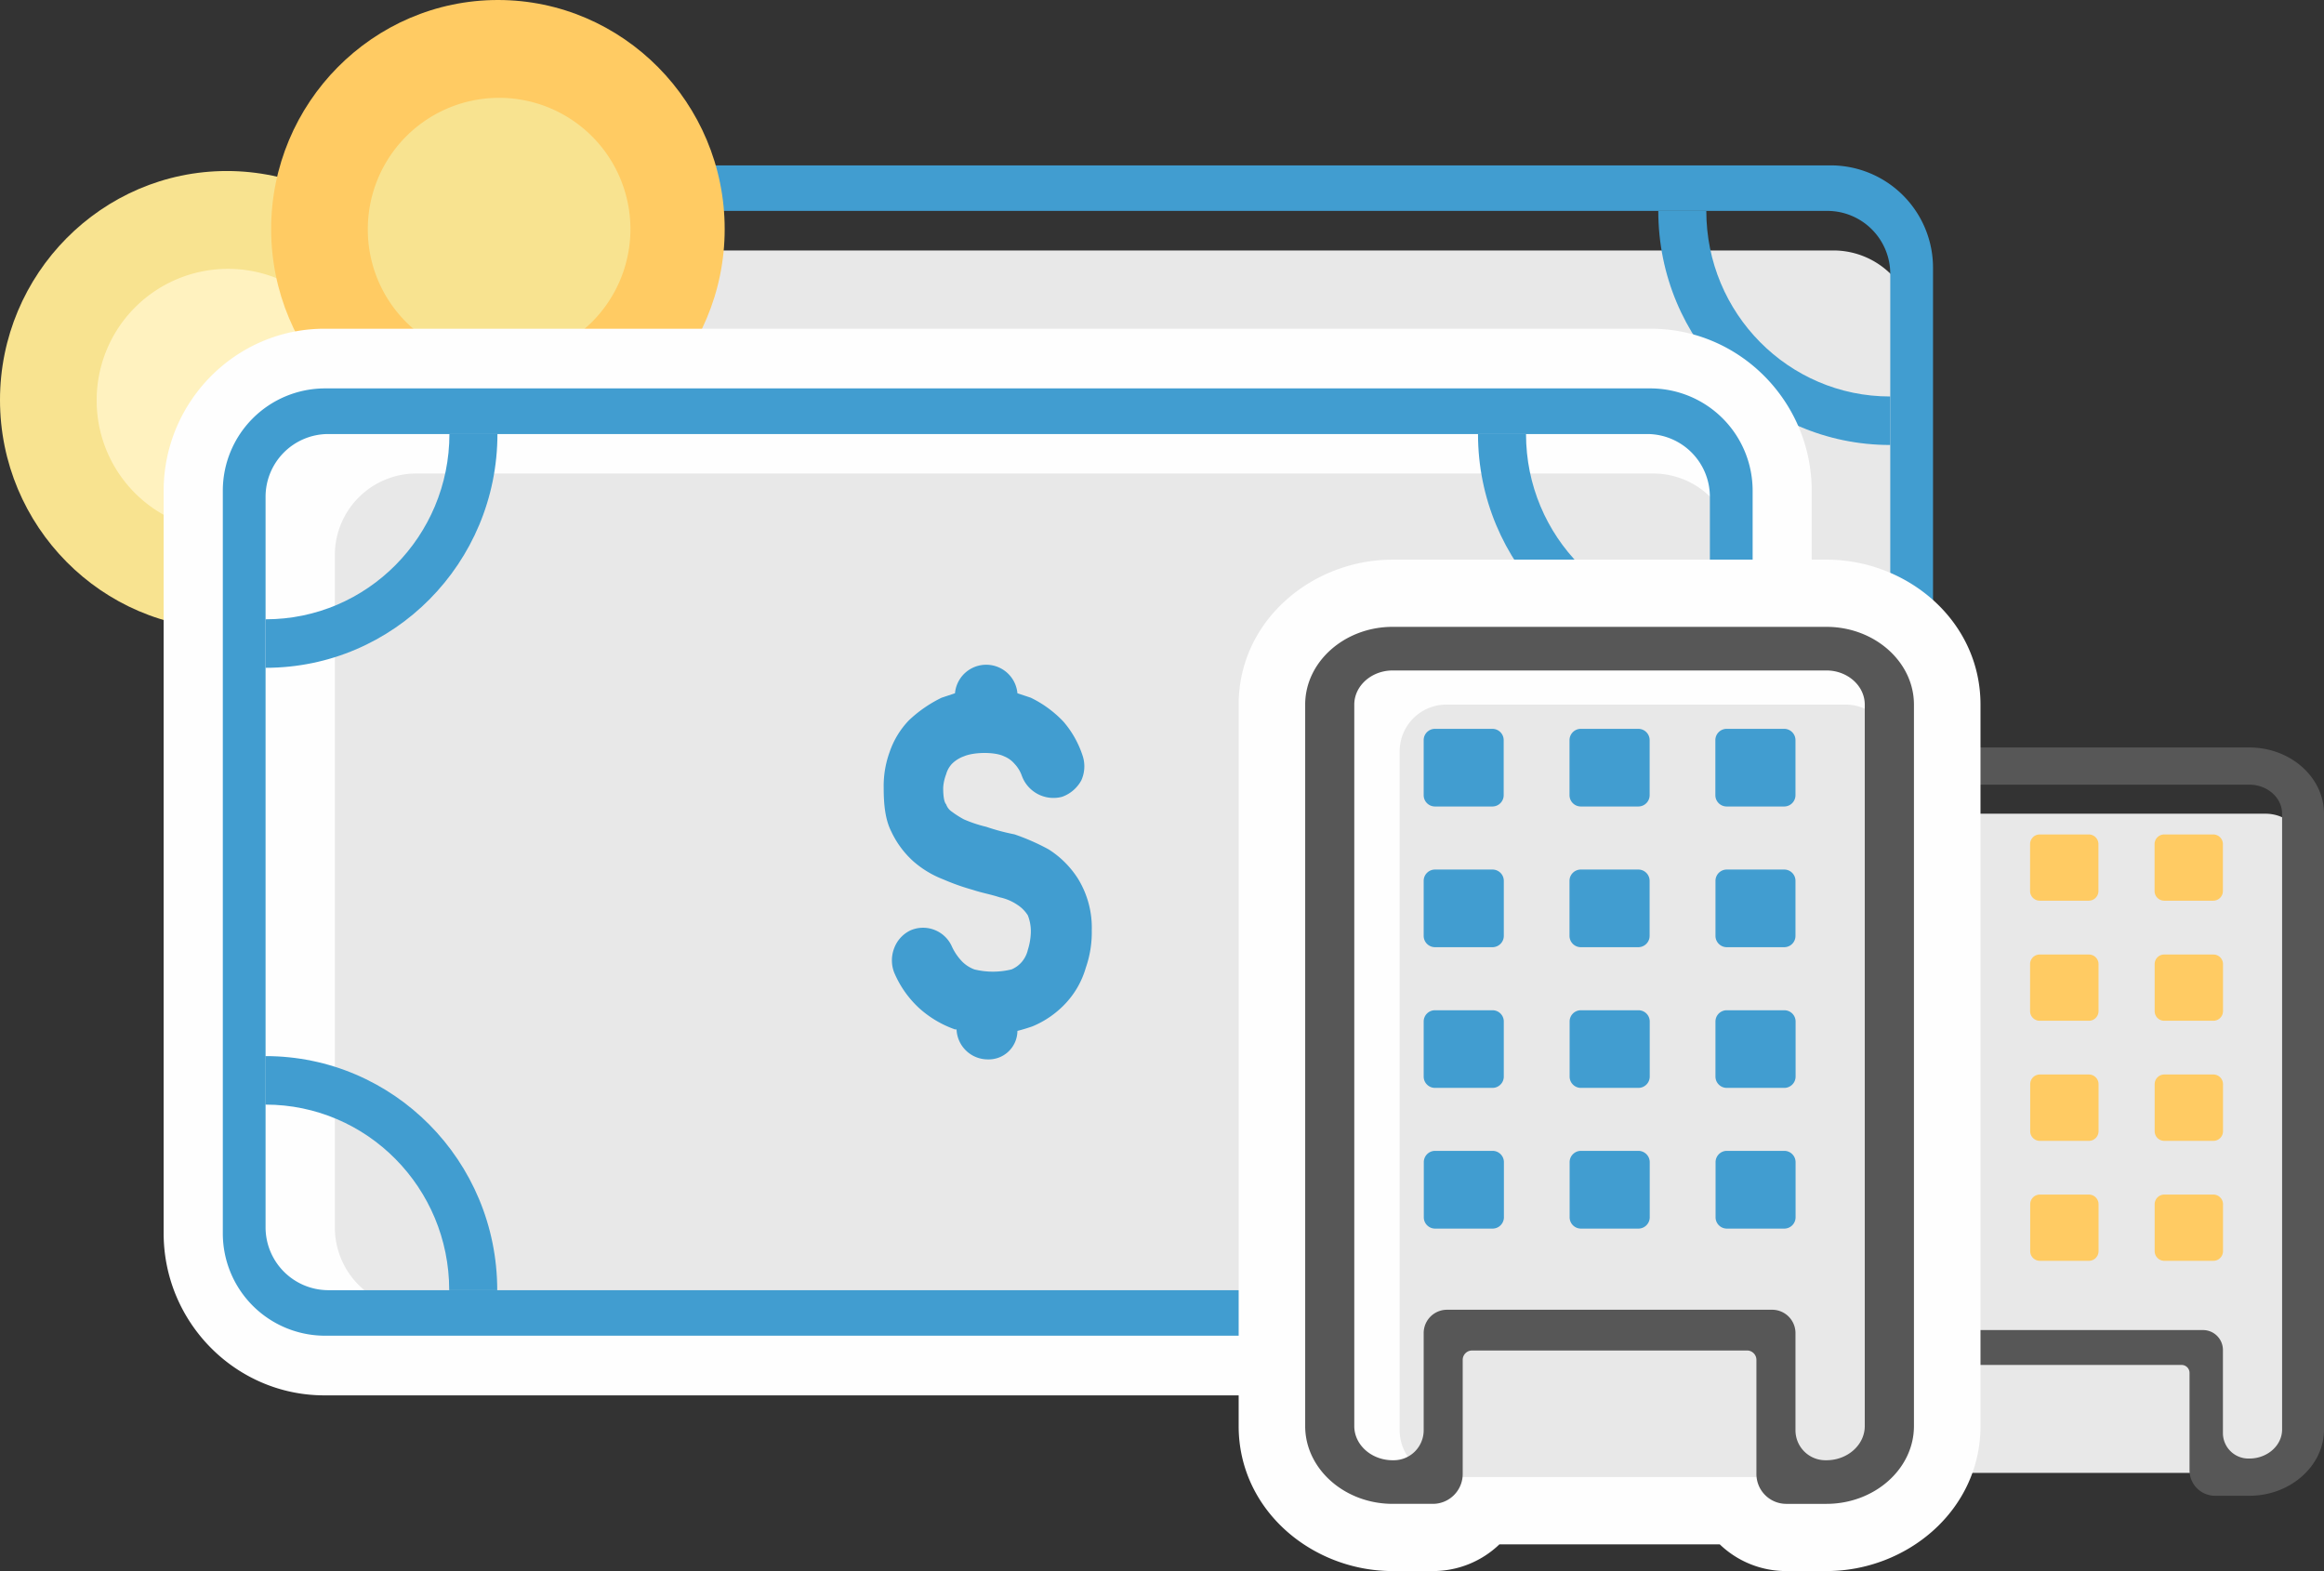 <svg xmlns="http://www.w3.org/2000/svg" width="625.606" height="422.927" viewBox="0 0 625.606 422.927">
  <rect x="0" y="0" width="625.606" height="422.927" fill="#333333" stroke="none"/>
  <g id="Group_2519" data-name="Group 2519" transform="translate(-3625.934 -2885.412)">
    <path id="Path_2397" data-name="Path 2397" d="M3786.375,2952.836h333.269a21.941,21.941,0,0,1,21.77,21.988v180.915a21.959,21.959,0,0,1-21.77,21.989H3786.375a21.959,21.959,0,0,1-21.77-21.989V2974.824a21.94,21.94,0,0,1,21.77-21.988Z" fill="#e8e8e8" fill-rule="evenodd"/>
    <path id="Path_2398" data-name="Path 2398" d="M3964.759,3062.061a26.36,26.36,0,0,0-7.994-8.074,64.224,64.224,0,0,0-9.212-4.037,52.957,52.957,0,0,1-7.6-2,38.123,38.123,0,0,1-6.01-2.032,21.71,21.71,0,0,1-3.2-2.033,4,4,0,0,1-1.587-2c-.4-.4-.794-1.632-.794-4.438a11.789,11.789,0,0,1,.794-3.636,6.432,6.432,0,0,1,1.587-2.835,9.063,9.063,0,0,1,3.2-2.032c2.807-1.2,8.419-1.2,10.8,0a7.084,7.084,0,0,1,2.807,2.032,9.07,9.07,0,0,1,2.012,3.236,9,9,0,0,0,10.8,5.64,9.41,9.41,0,0,0,5.188-4.438,9.144,9.144,0,0,0,.4-6.47,26.593,26.593,0,0,0-5.188-9.276,29.232,29.232,0,0,0-8.816-6.471c-1.19-.4-2.381-.8-3.6-1.2a8.424,8.424,0,0,0-16.781,0c-1.219.4-2.409.8-3.6,1.2a33.879,33.879,0,0,0-8.816,6.07,23,23,0,0,0-5.187,8.474,27.06,27.06,0,0,0-1.616,9.706c0,4.438.4,8.475,2.013,11.71a24.456,24.456,0,0,0,6.009,8.074,25.831,25.831,0,0,0,7.994,4.838,57.905,57.905,0,0,0,7.994,2.834c2.409.8,4.79,1.232,7.2,2.033a13.13,13.13,0,0,1,4.79,2,9.194,9.194,0,0,1,2.807,2.835,11.774,11.774,0,0,1,.793,4.838,17.625,17.625,0,0,1-.793,4.467,8.408,8.408,0,0,1-1.588,3.235,7.431,7.431,0,0,1-2.806,2,21.036,21.036,0,0,1-10.006,0,8.735,8.735,0,0,1-3.2-2,15.4,15.4,0,0,1-2.807-4.066,8.514,8.514,0,0,0-11.2-4.437,8.7,8.7,0,0,0-4.393,4.867,9.007,9.007,0,0,0,0,6.442,28.4,28.4,0,0,0,6.8,9.705,29.092,29.092,0,0,0,9.609,5.669h.4a8.409,8.409,0,0,0,8.391,8.074,7.724,7.724,0,0,0,7.993-7.673c1.616-.4,2.807-.83,4-1.231a25.561,25.561,0,0,0,9.213-6.442,23.212,23.212,0,0,0,5.187-9.305,29.225,29.225,0,0,0,1.616-10.106,25.277,25.277,0,0,0-3.6-13.743Z" fill="#60c49c"/>
    <path id="Path_2399" data-name="Path 2399" d="M3761.77,2929.932h357.165a27.559,27.559,0,0,1,27.355,27.6v92.189a5.563,5.563,0,0,1-5.528,5.583h-.482a5.539,5.539,0,0,1-5.5-5.583v-90.557a16.949,16.949,0,0,0-16.809-16.978H3762.734a16.925,16.925,0,0,0-16.781,16.978v196.518a16.925,16.925,0,0,0,16.781,16.978h355.238a16.949,16.949,0,0,0,16.809-16.978v-7.759a5.538,5.538,0,0,1,5.5-5.582h.482a5.562,5.562,0,0,1,5.528,5.582v9.42a27.558,27.558,0,0,1-27.355,27.6H3761.77a27.551,27.551,0,0,1-27.326-27.6V2957.532a27.552,27.552,0,0,1,27.326-27.6Zm373.011,196.633v-37.076a5.557,5.557,0,0,1,5.5-5.583h.482a5.581,5.581,0,0,1,5.528,5.583v37.076a5.563,5.563,0,0,1-5.528,5.583h-.482a5.539,5.539,0,0,1-5.5-5.583Z" fill="#419dd0" fill-rule="evenodd"/>
    <path id="Path_2400" data-name="Path 2400" d="M4134.781,3005.2h-.057c-34.469,0-62.39-28.2-62.39-63.015h12.926c0,27.6,22.138,49.96,49.464,49.96h.057Z" fill="#419dd0" fill-rule="evenodd"/>
    <path id="Path_2401" data-name="Path 2401" d="M4134.724,3109.616h-.056c-34.441,0-62.391,28.2-62.391,62.987H4085.2c0-27.571,22.139-49.96,49.465-49.96h.056Z" fill="#60c49c" fill-rule="evenodd"/>
    <path id="Path_2402" data-name="Path 2402" d="M3745.953,3005.144h.056c34.441,0,62.363-28.23,62.363-63.015h-12.926c0,27.6-22.139,49.959-49.437,49.959h-.056Z" fill="#60c49c" fill-rule="evenodd"/>
    <path id="Path_2403" data-name="Path 2403" d="M3745.9,3109.673h.057c34.441,0,62.362,28.2,62.362,62.987h-12.926c0-27.571-22.139-49.931-49.436-49.931h-.057Z" fill="#60c49c" fill-rule="evenodd"/>
    <path id="Path_2404" data-name="Path 2404" d="M3686.992,3054.76c33.619,0,61.03-27.685,61.03-61.669,0-33.956-27.411-61.642-61.03-61.642s-61.058,27.686-61.058,61.642c0,33.984,27.439,61.669,61.058,61.669Z" fill="#f8e390" fill-rule="evenodd"/>
    <path id="Path_2405" data-name="Path 2405" d="M3686.964,3028.478a35.346,35.346,0,1,0-35.008-35.359,35.237,35.237,0,0,0,35.008,35.359Z" fill="#fff2bf" fill-rule="evenodd"/>
    <path id="Path_2406" data-name="Path 2406" d="M3759.984,3008.723c33.619,0,61.03-27.686,61.03-61.641s-27.411-61.67-61.03-61.67c-33.647,0-61.058,27.714-61.058,61.67s27.411,61.641,61.058,61.641Z" fill="#ffcb63" fill-rule="evenodd"/>
    <path id="Path_2407" data-name="Path 2407" d="M3759.956,2982.44a35.346,35.346,0,1,0-35.008-35.358,35.236,35.236,0,0,0,35.008,35.358Z" fill="#f8e390" fill-rule="evenodd"/>
    <path id="Path_2408" data-name="Path 2408" d="M4108.787,3123.5v12.311a21.776,21.776,0,0,1,4.848,13.742v37.077a21.86,21.86,0,0,0,0,21.329v9.42c0,24.049-19.418,43.661-43.229,43.661H3713.241c-23.811,0-43.257-19.612-43.257-43.661V3017.57c0-24.05,19.446-43.662,43.257-43.662h357.165c23.811,0,43.229,19.612,43.229,43.662v92.218a21.638,21.638,0,0,1-4.848,13.714Z" fill="#fefefe" fill-rule="evenodd"/>
    <path id="Path_2409" data-name="Path 2409" d="M3737.846,3012.874h333.241a21.965,21.965,0,0,1,21.8,21.988v180.915a21.946,21.946,0,0,1-21.8,21.988H3737.846a21.94,21.94,0,0,1-21.771-21.988V3034.862a21.959,21.959,0,0,1,21.771-21.988Z" fill="#e8e8e8" fill-rule="evenodd"/>
    <path id="Path_2410" data-name="Path 2410" d="M3916.23,3122.127a25.546,25.546,0,0,0-8.022-8.073,59.507,59.507,0,0,0-9.184-4.037,57.418,57.418,0,0,1-7.6-2.033,35.221,35.221,0,0,1-6.01-2,25.362,25.362,0,0,1-3.2-2.033,3.944,3.944,0,0,1-1.587-2.033c-.4-.4-.794-1.6-.794-4.437a11.966,11.966,0,0,1,.794-3.636,6.751,6.751,0,0,1,1.587-2.835,8.764,8.764,0,0,1,3.2-2c2.807-1.2,8.419-1.2,10.8,0a7.231,7.231,0,0,1,2.807,2,9.121,9.121,0,0,1,1.984,3.236,9.058,9.058,0,0,0,10.828,5.668,9.518,9.518,0,0,0,5.188-4.437,9.148,9.148,0,0,0,.4-6.471,26.712,26.712,0,0,0-5.187-9.3,30.227,30.227,0,0,0-8.816-6.47c-1.19-.4-2.409-.8-3.6-1.2a8.439,8.439,0,0,0-16.809,0c-1.191.4-2.381.8-3.6,1.2a34.955,34.955,0,0,0-8.788,6.069,22.963,22.963,0,0,0-5.187,8.5,26.8,26.8,0,0,0-1.616,9.677c0,4.437.4,8.5,2.013,11.71a25.207,25.207,0,0,0,5.981,8.1,26.861,26.861,0,0,0,8.022,4.838,61.921,61.921,0,0,0,7.994,2.835c2.381.8,4.79,1.2,7.2,2a13.321,13.321,0,0,1,4.79,2.033,9.179,9.179,0,0,1,2.807,2.834,11.7,11.7,0,0,1,.793,4.839,17.441,17.441,0,0,1-.793,4.437,7.714,7.714,0,0,1-1.616,3.236,7.49,7.49,0,0,1-2.778,2.032,21.035,21.035,0,0,1-10.006,0,9.2,9.2,0,0,1-3.2-2.032,14.658,14.658,0,0,1-2.806-4.037,8.491,8.491,0,0,0-11.2-4.438,8.649,8.649,0,0,0-4.393,4.839,9.085,9.085,0,0,0,0,6.47,27.65,27.65,0,0,0,6.8,9.677,28.491,28.491,0,0,0,9.581,5.669h.425a8.409,8.409,0,0,0,8.39,8.074,7.725,7.725,0,0,0,7.994-7.673c1.616-.4,2.807-.8,4-1.2a25.637,25.637,0,0,0,9.213-6.47,23.554,23.554,0,0,0,5.187-9.3,28.968,28.968,0,0,0,1.616-10.078,25.211,25.211,0,0,0-3.6-13.743Z" fill="#419dd0"/>
    <path id="Path_2411" data-name="Path 2411" d="M3713.241,2989.97h357.165a27.551,27.551,0,0,1,27.326,27.6v92.218a5.557,5.557,0,0,1-5.5,5.583h-.482a5.581,5.581,0,0,1-5.527-5.583V3019.2a16.9,16.9,0,0,0-16.782-16.949H3714.205a16.9,16.9,0,0,0-16.782,16.949v196.548a16.927,16.927,0,0,0,16.782,16.978h355.237a16.927,16.927,0,0,0,16.782-16.978v-7.788a5.581,5.581,0,0,1,5.527-5.583h.482a5.557,5.557,0,0,1,5.5,5.583v9.42a27.551,27.551,0,0,1-27.326,27.6H3713.241a27.533,27.533,0,0,1-27.326-27.6V3017.57a27.533,27.533,0,0,1,27.326-27.6Zm372.983,196.662v-37.077a5.562,5.562,0,0,1,5.527-5.583h.482a5.538,5.538,0,0,1,5.5,5.583v37.077a5.557,5.557,0,0,1-5.5,5.583h-.482a5.581,5.581,0,0,1-5.527-5.583Z" fill="#419dd0" fill-rule="evenodd"/>
    <path id="Path_2412" data-name="Path 2412" d="M4086.224,3065.239h-.029c-34.469,0-62.39-28.2-62.39-62.987h12.926c0,27.571,22.138,49.932,49.464,49.932h.029Z" fill="#419dd0" fill-rule="evenodd"/>
    <path id="Path_2413" data-name="Path 2413" d="M4086.167,3169.654h-.028c-34.47,0-62.391,28.2-62.391,63.015h12.926c0-27.6,22.139-49.96,49.465-49.96h.028Z" fill="#60c49c" fill-rule="evenodd"/>
    <path id="Path_2414" data-name="Path 2414" d="M3697.423,3065.182h.029c34.469,0,62.39-28.2,62.39-62.987h-12.926c0,27.571-22.138,49.931-49.464,49.931h-.029Z" fill="#419dd0" fill-rule="evenodd"/>
    <path id="Path_2415" data-name="Path 2415" d="M3697.367,3169.711h.028c34.469,0,62.391,28.2,62.391,63.016H3746.86c0-27.6-22.139-49.96-49.465-49.96h-.028Z" fill="#419dd0" fill-rule="evenodd"/>
    <path id="Path_2416" data-name="Path 2416" d="M4144.079,3104.463h91.842a10.736,10.736,0,0,1,10.658,10.765v155.92a10.736,10.736,0,0,1-10.658,10.765h-91.842a10.736,10.736,0,0,1-10.659-10.765v-155.92a10.736,10.736,0,0,1,10.659-10.765Z" fill="#e8e8e8" fill-rule="evenodd"/>
    <path id="Path_2417" data-name="Path 2417" d="M4131.805,3086.626h99.637c11.056,0,20.1,8.016,20.1,17.837v165.769c0,9.792-9.042,17.837-20.1,17.837h-9.269a6.869,6.869,0,0,1-6.831-6.9V3255a2.133,2.133,0,0,0-2.126-2.147h-63.185A2.134,2.134,0,0,0,4147.9,3255v26.168a6.863,6.863,0,0,1-6.8,6.9h-9.3c-11.055,0-20.1-8.045-20.1-17.837V3104.463c0-9.821,9.043-17.837,20.1-17.837Zm87.222,156.837H4144.22a5.362,5.362,0,0,0-5.3,5.382v22.332a6.858,6.858,0,0,1-6.8,6.871h-.311c-4.848,0-8.816-3.521-8.816-7.816V3104.463c0-4.295,3.968-7.817,8.816-7.817h99.637c4.848,0,8.816,3.522,8.816,7.817v165.769c0,4.3-3.968,7.816-8.816,7.816h-.283a6.864,6.864,0,0,1-6.832-6.871v-22.332a5.362,5.362,0,0,0-5.3-5.382Z" fill="#575757" fill-rule="evenodd"/>
    <path id="Path_2418" data-name="Path 2418" d="M4141.5,3110.046h13.238a2.6,2.6,0,0,1,2.579,2.6v12.626a2.6,2.6,0,0,1-2.579,2.6H4141.5a2.6,2.6,0,0,1-2.579-2.6v-12.626a2.6,2.6,0,0,1,2.579-2.6Z" fill="#ffcb63" fill-rule="evenodd"/>
    <path id="Path_2419" data-name="Path 2419" d="M4175,3110.046h13.237a2.6,2.6,0,0,1,2.58,2.6v12.626a2.6,2.6,0,0,1-2.58,2.6H4175a2.6,2.6,0,0,1-2.58-2.6v-12.626a2.6,2.6,0,0,1,2.58-2.6Z" fill="#ffcb63" fill-rule="evenodd"/>
    <path id="Path_2420" data-name="Path 2420" d="M4208.51,3110.046h13.238a2.6,2.6,0,0,1,2.579,2.6v12.626a2.6,2.6,0,0,1-2.579,2.6H4208.51a2.6,2.6,0,0,1-2.579-2.6v-12.626a2.6,2.6,0,0,1,2.579-2.6Z" fill="#ffcb63" fill-rule="evenodd"/>
    <path id="Path_2421" data-name="Path 2421" d="M4141.5,3142.369h13.266a2.553,2.553,0,0,1,2.551,2.577V3157.6a2.577,2.577,0,0,1-2.551,2.6H4141.5a2.6,2.6,0,0,1-2.579-2.6v-12.655a2.577,2.577,0,0,1,2.579-2.577Z" fill="#ffcb63" fill-rule="evenodd"/>
    <path id="Path_2422" data-name="Path 2422" d="M4175,3142.369h13.266a2.577,2.577,0,0,1,2.579,2.577V3157.6a2.6,2.6,0,0,1-2.579,2.6H4175a2.6,2.6,0,0,1-2.58-2.6v-12.655a2.577,2.577,0,0,1,2.58-2.577Z" fill="#ffcb63" fill-rule="evenodd"/>
    <path id="Path_2423" data-name="Path 2423" d="M4208.51,3142.369h13.266a2.577,2.577,0,0,1,2.58,2.577V3157.6a2.6,2.6,0,0,1-2.58,2.6H4208.51a2.578,2.578,0,0,1-2.551-2.6v-12.655a2.553,2.553,0,0,1,2.551-2.577Z" fill="#ffcb63" fill-rule="evenodd"/>
    <path id="Path_2424" data-name="Path 2424" d="M4141.528,3174.664h13.237a2.6,2.6,0,0,1,2.58,2.606v12.654a2.6,2.6,0,0,1-2.58,2.606h-13.237a2.6,2.6,0,0,1-2.58-2.606V3177.27a2.6,2.6,0,0,1,2.58-2.606Z" fill="#ffcb63" fill-rule="evenodd"/>
    <path id="Path_2425" data-name="Path 2425" d="M4175.033,3174.664h13.238a2.6,2.6,0,0,1,2.579,2.606v12.654a2.6,2.6,0,0,1-2.579,2.606h-13.238a2.6,2.6,0,0,1-2.58-2.606V3177.27a2.6,2.6,0,0,1,2.58-2.606Z" fill="#ffcb63" fill-rule="evenodd"/>
    <path id="Path_2426" data-name="Path 2426" d="M4208.538,3174.664h13.238a2.6,2.6,0,0,1,2.58,2.606v12.654a2.6,2.6,0,0,1-2.58,2.606h-13.238a2.6,2.6,0,0,1-2.579-2.606V3177.27a2.6,2.6,0,0,1,2.579-2.606Z" fill="#ffcb63" fill-rule="evenodd"/>
    <path id="Path_2427" data-name="Path 2427" d="M4141.528,3206.988h13.237a2.6,2.6,0,0,1,2.58,2.6v12.626a2.6,2.6,0,0,1-2.58,2.606h-13.237a2.6,2.6,0,0,1-2.58-2.606v-12.626a2.6,2.6,0,0,1,2.58-2.6Z" fill="#ffcb63" fill-rule="evenodd"/>
    <path id="Path_2428" data-name="Path 2428" d="M4175.033,3206.988h13.238a2.6,2.6,0,0,1,2.579,2.6v12.626a2.6,2.6,0,0,1-2.579,2.606h-13.238a2.6,2.6,0,0,1-2.58-2.606v-12.626a2.6,2.6,0,0,1,2.58-2.6Z" fill="#ffcb63" fill-rule="evenodd"/>
    <path id="Path_2429" data-name="Path 2429" d="M4208.538,3206.988h13.238a2.6,2.6,0,0,1,2.58,2.6v12.626a2.6,2.6,0,0,1-2.58,2.606h-13.238a2.6,2.6,0,0,1-2.579-2.606v-12.626a2.6,2.6,0,0,1,2.579-2.6Z" fill="#ffcb63" fill-rule="evenodd"/>
    <path id="Path_2430" data-name="Path 2430" d="M4088.888,3301.153h-59.329a25.792,25.792,0,0,1-17.83,7.186h-10.885c-21.685,0-41.471-16.376-41.471-39.023V3075.088c0-22.647,19.786-39.023,41.471-39.023H4117.6c21.685,0,41.471,16.376,41.471,39.023v194.228c0,22.647-19.786,39.023-41.471,39.023h-10.885a25.792,25.792,0,0,1-17.83-7.186Z" fill="#fefefe" fill-rule="evenodd"/>
    <path id="Path_2431" data-name="Path 2431" d="M4015.216,3075.088h107.631a12.6,12.6,0,0,1,12.5,12.626V3270.4a12.6,12.6,0,0,1-12.5,12.626H4015.216a12.584,12.584,0,0,1-12.5-12.626v-182.69a12.584,12.584,0,0,1,12.5-12.626Z" fill="#e8e8e8" fill-rule="evenodd"/>
    <path id="Path_2432" data-name="Path 2432" d="M4000.844,3054.159H4117.6c12.954,0,23.556,9.419,23.556,20.929v194.228c0,11.509-10.6,20.929-23.556,20.929h-10.885a8.037,8.037,0,0,1-7.965-8.074v-30.692a2.529,2.529,0,0,0-2.5-2.519h-74.069a2.529,2.529,0,0,0-2.495,2.519v30.692a8.037,8.037,0,0,1-7.965,8.074h-10.885c-12.954,0-23.556-9.42-23.556-20.929V3075.088c0-11.51,10.6-20.929,23.556-20.929Zm102.189,183.835h-87.647a6.281,6.281,0,0,0-6.208,6.3v26.14a8.061,8.061,0,0,1-7.994,8.073h-.34c-5.7,0-10.346-4.122-10.346-9.19V3075.088c0-5.068,4.648-9.19,10.346-9.19H4117.6c5.669,0,10.318,4.122,10.318,9.19v194.228c0,5.068-4.649,9.19-10.318,9.19h-.34a8.061,8.061,0,0,1-7.994-8.073v-26.14a6.287,6.287,0,0,0-6.236-6.3Z" fill="#575757" fill-rule="evenodd"/>
    <path id="Path_2433" data-name="Path 2433" d="M4012.183,3081.616h15.533a3.039,3.039,0,0,1,3,3.034v14.831a3.04,3.04,0,0,1-3,3.035h-15.533a3.04,3.04,0,0,1-3.005-3.035V3084.65a3.039,3.039,0,0,1,3.005-3.034Z" fill="#419dd0" fill-rule="evenodd"/>
    <path id="Path_2434" data-name="Path 2434" d="M4051.471,3081.616h15.505a3.045,3.045,0,0,1,3.033,3.034v14.831a3.046,3.046,0,0,1-3.033,3.035h-15.505a3.046,3.046,0,0,1-3.033-3.035V3084.65a3.045,3.045,0,0,1,3.033-3.034Z" fill="#419dd0" fill-rule="evenodd"/>
    <path id="Path_2435" data-name="Path 2435" d="M4090.731,3081.616h15.533a3.039,3.039,0,0,1,3,3.034v14.831a3.04,3.04,0,0,1-3,3.035h-15.533a3.046,3.046,0,0,1-3.033-3.035V3084.65a3.045,3.045,0,0,1,3.033-3.034Z" fill="#419dd0" fill-rule="evenodd"/>
    <path id="Path_2436" data-name="Path 2436" d="M4012.211,3119.494h15.505a3.046,3.046,0,0,1,3.034,3.034v14.8a3.053,3.053,0,0,1-3.034,3.064h-15.505a3.052,3.052,0,0,1-3.033-3.064v-14.8a3.045,3.045,0,0,1,3.033-3.034Z" fill="#419dd0" fill-rule="evenodd"/>
    <path id="Path_2437" data-name="Path 2437" d="M4051.471,3119.494H4067a3.039,3.039,0,0,1,3,3.034v14.8a3.046,3.046,0,0,1-3,3.064h-15.534a3.052,3.052,0,0,1-3.033-3.064v-14.8a3.045,3.045,0,0,1,3.033-3.034Z" fill="#419dd0" fill-rule="evenodd"/>
    <path id="Path_2438" data-name="Path 2438" d="M4090.731,3119.494h15.533a3.021,3.021,0,0,1,3,3.034v14.8a3.028,3.028,0,0,1-3,3.064h-15.533a3.047,3.047,0,0,1-3-3.064v-14.8a3.04,3.04,0,0,1,3-3.034Z" fill="#419dd0" fill-rule="evenodd"/>
    <path id="Path_2439" data-name="Path 2439" d="M4012.211,3157.371h15.534a3.022,3.022,0,0,1,3,3.035v14.8a3.047,3.047,0,0,1-3,3.064h-15.534a3.052,3.052,0,0,1-3.033-3.064v-14.8a3.027,3.027,0,0,1,3.033-3.035Z" fill="#419dd0" fill-rule="evenodd"/>
    <path id="Path_2440" data-name="Path 2440" d="M4051.471,3157.371H4067a3.028,3.028,0,0,1,3.033,3.035v14.8a3.053,3.053,0,0,1-3.033,3.064h-15.534a3.047,3.047,0,0,1-3-3.064v-14.8a3.022,3.022,0,0,1,3-3.035Z" fill="#419dd0" fill-rule="evenodd"/>
    <path id="Path_2441" data-name="Path 2441" d="M4090.759,3157.371h15.505a3.028,3.028,0,0,1,3.034,3.035v14.8a3.053,3.053,0,0,1-3.034,3.064h-15.505a3.053,3.053,0,0,1-3.033-3.064v-14.8a3.028,3.028,0,0,1,3.033-3.035Z" fill="#419dd0" fill-rule="evenodd"/>
    <path id="Path_2442" data-name="Path 2442" d="M4012.211,3195.221h15.534a3.052,3.052,0,0,1,3.033,3.063v14.8a3.053,3.053,0,0,1-3.033,3.064h-15.534a3.047,3.047,0,0,1-3-3.064v-14.8a3.046,3.046,0,0,1,3-3.063Z" fill="#419dd0" fill-rule="evenodd"/>
    <path id="Path_2443" data-name="Path 2443" d="M4051.5,3195.221H4067a3.052,3.052,0,0,1,3.033,3.063v14.8a3.053,3.053,0,0,1-3.033,3.064H4051.5a3.053,3.053,0,0,1-3.033-3.064v-14.8a3.052,3.052,0,0,1,3.033-3.063Z" fill="#419dd0" fill-rule="evenodd"/>
    <path id="Path_2444" data-name="Path 2444" d="M4090.759,3195.221h15.534a3.046,3.046,0,0,1,3,3.063v14.8a3.047,3.047,0,0,1-3,3.064h-15.534a3.047,3.047,0,0,1-3.005-3.064v-14.8a3.046,3.046,0,0,1,3.005-3.063Z" fill="#419dd0" fill-rule="evenodd"/>
  </g>
</svg>
